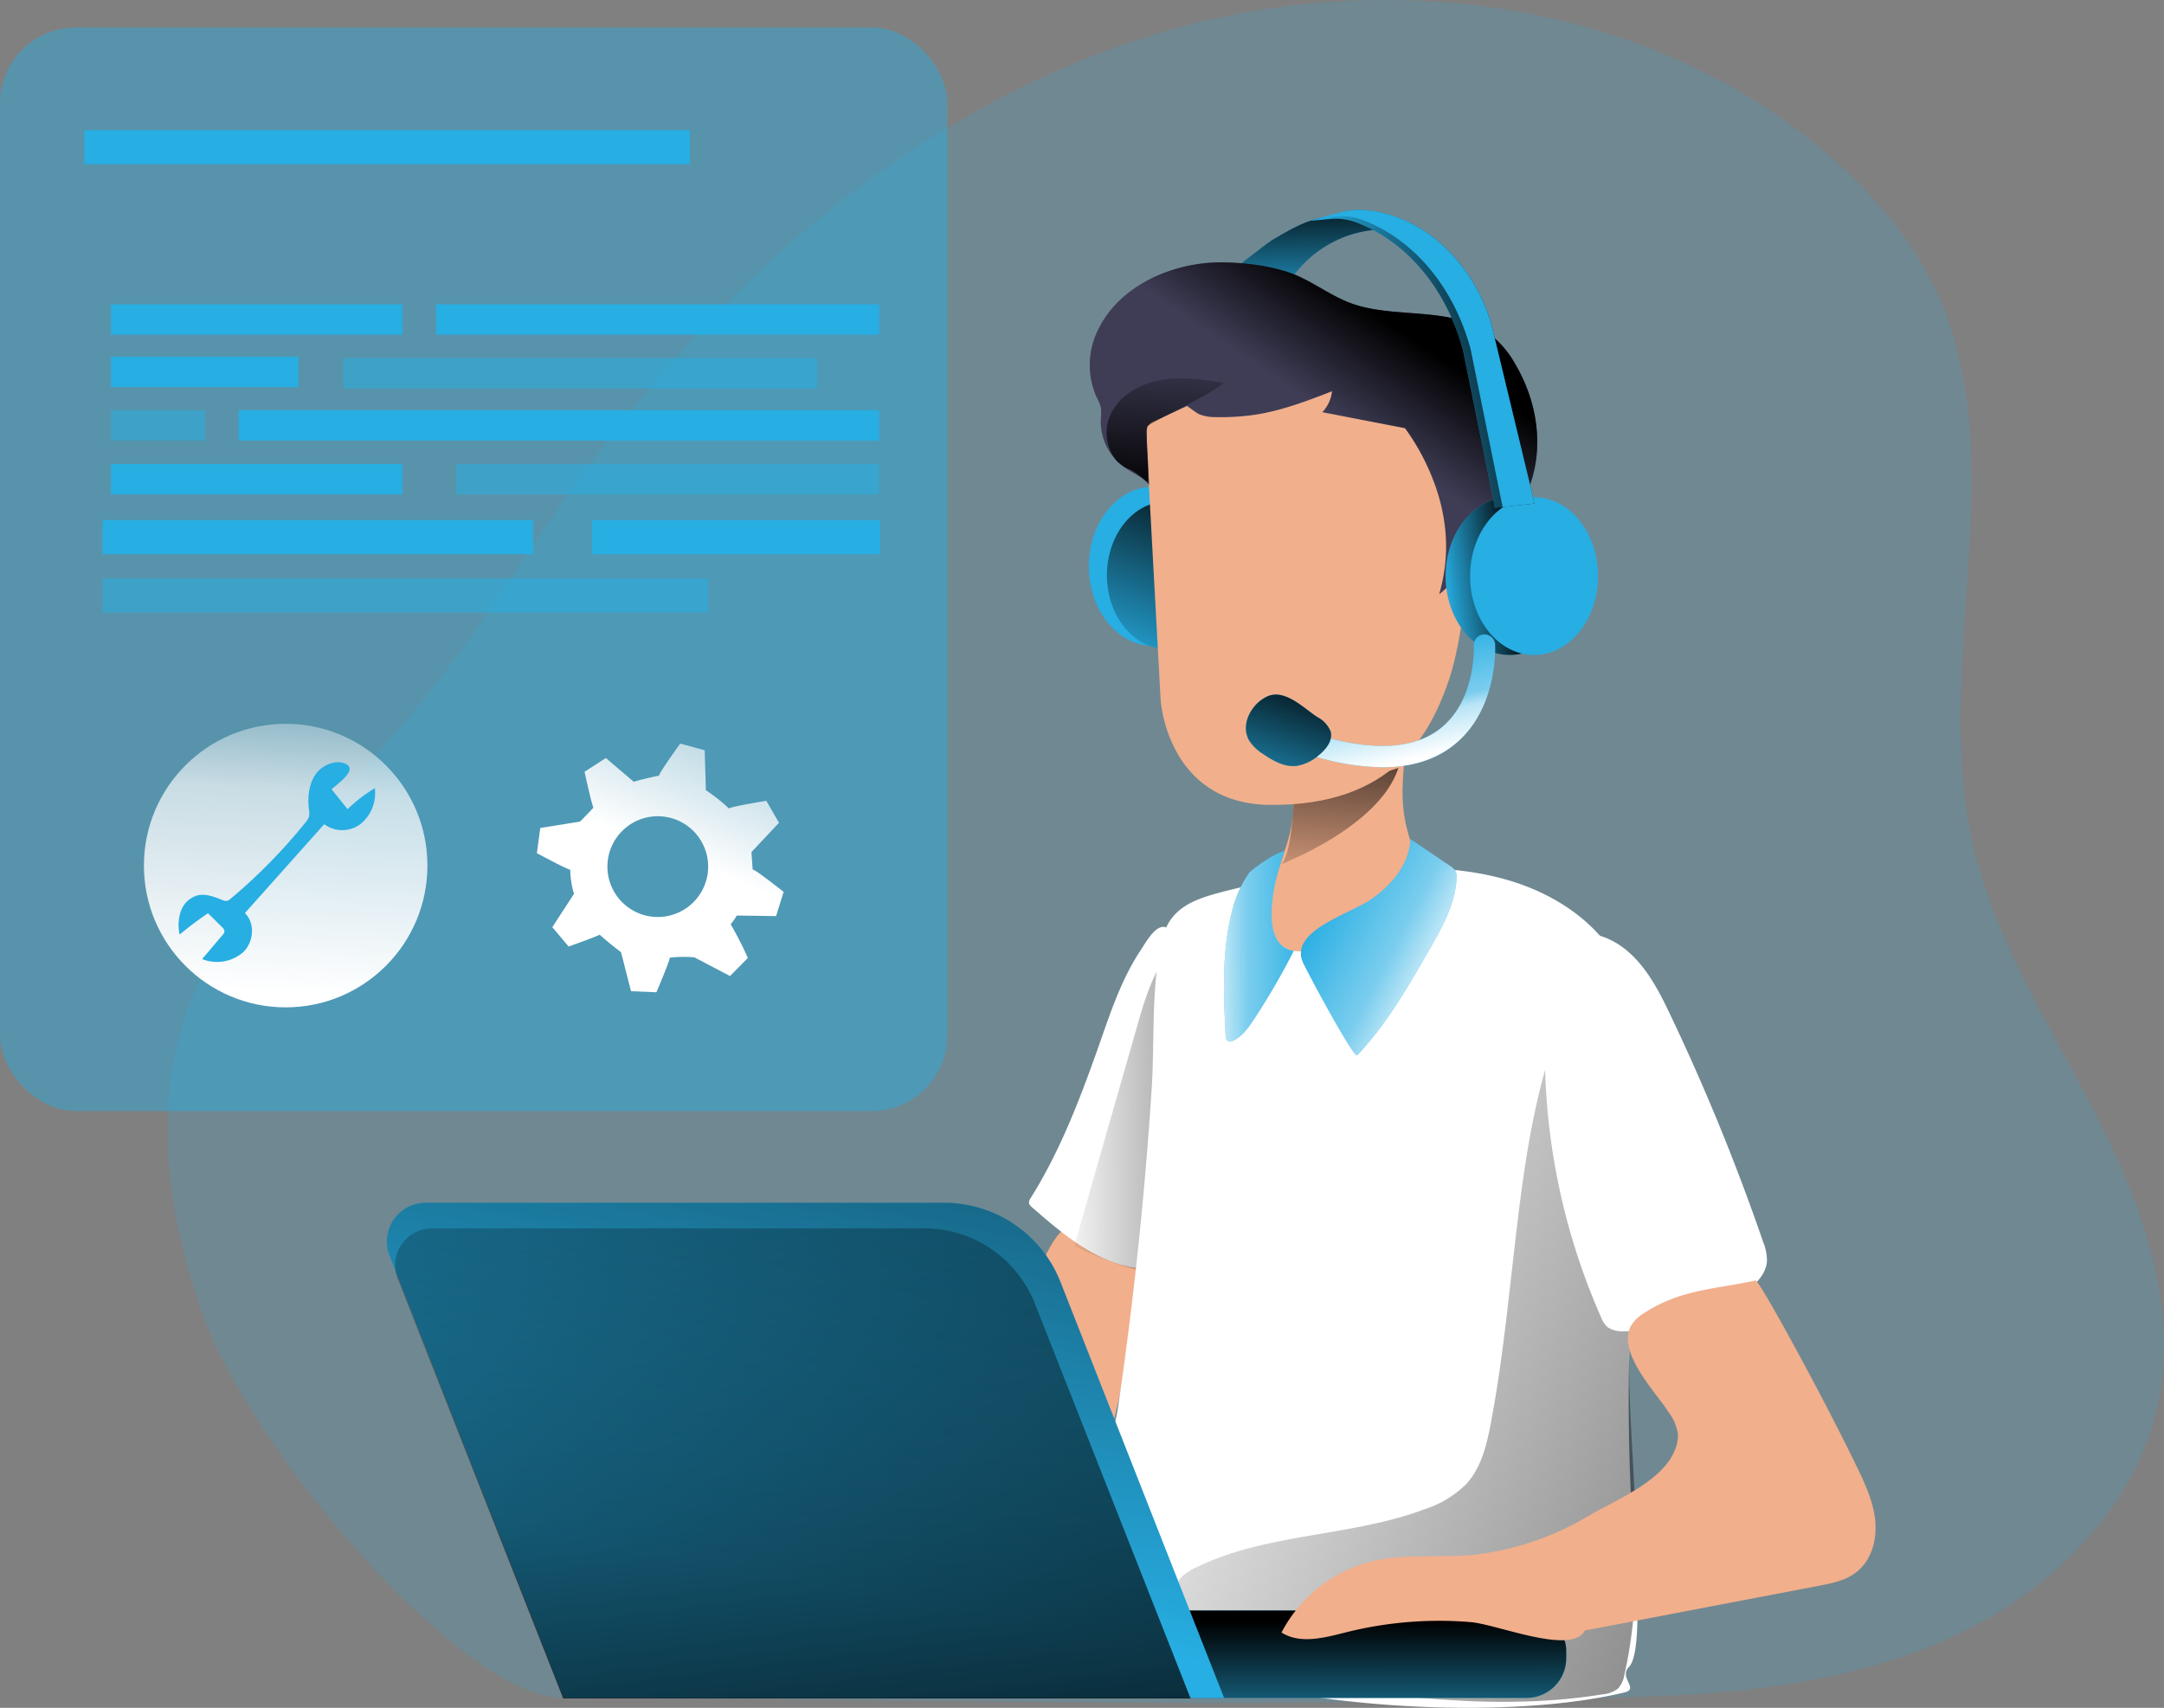 <svg xmlns="http://www.w3.org/2000/svg" xmlns:xlink="http://www.w3.org/1999/xlink" width="446" height="351.942" viewBox="0 0 446 351.942">
    <rect x="0" y="0" width="446" height="351.942" fill="#808080" stroke="none"/>
    <defs>
        <linearGradient id="linear-gradient" x1="3.152" y1=".467" x2="-.172" y2=".515" gradientUnits="objectBoundingBox">
            <stop offset=".01"/>
            <stop offset="1" stop-opacity="0"/>
        </linearGradient>
        <linearGradient id="linear-gradient-2" x1="2.499" y1="1.742" x2="-.059" y2=".131" xlink:href="#linear-gradient"/>
        <linearGradient id="linear-gradient-3" x1=".498" y1=".11" x2=".507" y2="1.846" xlink:href="#linear-gradient"/>
        <linearGradient id="linear-gradient-4" x1=".663" y1="-1.05" x2=".397" y2="1.481" xlink:href="#linear-gradient"/>
        <linearGradient id="linear-gradient-5" x1=".185" y1=".239" x2=".908" y2=".732" gradientUnits="objectBoundingBox">
            <stop offset=".02" stop-color="#fff" stop-opacity="0"/>
            <stop offset=".58" stop-color="#fff" stop-opacity=".388"/>
            <stop offset="1" stop-color="#fff"/>
        </linearGradient>
        <linearGradient id="linear-gradient-6" x1="1.26" y1=".481" x2="-.302" y2=".521" xlink:href="#linear-gradient-5"/>
        <linearGradient id="linear-gradient-7" x1="1.074" y1="-1.186" x2=".428" y2=".745" xlink:href="#linear-gradient"/>
        <linearGradient id="linear-gradient-8" x1=".69" y1="1.44" x2=".274" y2="-.517" gradientUnits="objectBoundingBox">
            <stop offset=".01"/>
            <stop offset=".09" stop-opacity=".82"/>
            <stop offset="1" stop-opacity="0"/>
        </linearGradient>
        <linearGradient id="linear-gradient-9" x1=".462" y1="-.383" x2=".533" y2="1.403" xlink:href="#linear-gradient"/>
        <linearGradient id="linear-gradient-10" x1=".744" y1="-.276" x2=".279" y2="1.203" xlink:href="#linear-gradient"/>
        <linearGradient id="linear-gradient-11" x1=".747" y1=".258" x2=".545" y2=".476" xlink:href="#linear-gradient"/>
        <linearGradient id="linear-gradient-12" x1=".587" y1=".486" x2="-.01" y2=".583" xlink:href="#linear-gradient"/>
        <linearGradient id="linear-gradient-13" x1=".986" y1=".352" x2=".221" y2=".604" xlink:href="#linear-gradient"/>
        <linearGradient id="linear-gradient-14" x1=".59" y1="-1.291" x2=".477" y2=".951" gradientUnits="objectBoundingBox">
            <stop offset=".02" stop-color="#fff" stop-opacity="0"/>
            <stop offset=".58" stop-color="#fff" stop-opacity=".388"/>
            <stop offset=".68" stop-color="#fff" stop-opacity=".678"/>
            <stop offset="1" stop-color="#fff"/>
        </linearGradient>
        <linearGradient id="linear-gradient-15" x1="1.037" y1="-.78" x2=".526" y2=".435" xlink:href="#linear-gradient-14"/>
        <linearGradient id="linear-gradient-16" x1=".445" y1="1.165" x2=".539" y2="-.341" xlink:href="#linear-gradient"/>
        <linearGradient id="linear-gradient-17" x1=".365" y1=".055" x2=".652" y2=".907" xlink:href="#linear-gradient-14"/>
        <linearGradient id="linear-gradient-18" x1=".815" y1="-.258" x2=".039" y2="1.606" xlink:href="#linear-gradient"/>
        <style>
            .cls-21,.cls-6{fill:#27aee3}.cls-2{fill:#f1af8c}.cls-3{fill:#fff}.cls-21{opacity:.51}
        </style>
    </defs>
    <g id="IT_Support_Monochromatic" data-name="IT Support_Monochromatic">
        <path id="Path_832" data-name="Path 832" d="M397.207 369.367c23.233-8.78 44.239-27.557 48.793-51.987 3.753-20.149-3.984-40.606-13.389-58.835s-20.8-35.843-25.187-55.861c-8.176-37.226 8.692-78.524-7.331-113.1-4.818-10.382-12.346-19.337-20.852-26.965-37.193-33.235-93.041-40.676-140.684-25.981S151.144 85.64 121.886 126c-12.072 16.638-22.564 34.405-35.722 50.176-17.537 21.005-40.3 39.443-47.915 65.683-5.542 18.964-2.195 39.509 4.39 58.166 10.13 28.6 53.776 79.467 74.551 79.369 46.3-.23 135.142 2.041 178.063.4 32.155-1.263 68.294 2.282 101.954-10.427z" transform="translate(-.967 -29.45)" style="opacity:.18;fill:#27aee3"/>
        <path id="Path_833" data-name="Path 833" class="cls-2" d="M184.346 308.393c-1.1 3.128-2.063 6.716-.472 9.625a12.281 12.281 0 0 0 4.181 3.929l15.145 10.294c2.908 1.975 5.992 4.006 9.482 4.269s7.452-1.964 7.748-5.487c.351-4.028-3.874-6.782-5.849-10.316-2.59-4.631-1.163-10.371.187-15.507a283.942 283.942 0 0 0 7.441-39.355c-3.106-1.273-12.149-6.969-15.365-6.025-3.622 1.1-6.892 11.227-8.505 14.53a263.13 263.13 0 0 0-13.993 34.043z" transform="translate(13.416 -7.008)"/>
        <path id="Path_834" data-name="Path 834" class="cls-3" d="M212.009 227.008c-3.929 11.161-8.1 22.355-14.4 32.386a1.591 1.591 0 0 0-.34 1.021 1.569 1.569 0 0 0 .615.856c6.332 5.542 13.17 11.326 21.5 12.522a2.634 2.634 0 0 0 1.624-.143 2.678 2.678 0 0 0 1.01-1.394c5.312-12.3 7.188-25.779 7.013-39.1a160.977 160.977 0 0 0-1.58-19.886c-.219-1.6-.34-8.714-1.734-9.548-2.118-1.251-4.445 3.117-5.367 4.489-3.819 5.715-6.08 12.3-8.341 18.797z" transform="translate(14.804 -12.487)"/>
        <path id="Path_835" data-name="Path 835" d="M228.4 205.54s-4.95 1.855-8.977 15.792-13.643 47.718-13.643 47.718 14.871 7.43 18.591 4.642 4.029-68.152 4.029-68.152z" transform="translate(15.633 -12.288)" style="fill:url(#linear-gradient)"/>
        <path id="Path_836" data-name="Path 836" class="cls-3" d="M270.445 192.466c8.1-.252 16.3.143 24.089 2.338s15.2 6.343 20.314 12.632c5.663 6.958 8.143 16.056 8.714 25s-.615 17.911-1.515 26.844a425.811 425.811 0 0 0-1.668 62.94c.241 5.026 3.117 31.267-.417 34.855-2.195 2.261 2.195 4.522-.933 5.268-25.571 6.146-71.511 3.128-95.721-7.123-6.157-2.612-12.335-6.245-15.364-12.193-3.292-6.442 5.6-31.98 6.662-39.147q4.84-32.8 6.98-65.958c.626-9.778-.1-20.314 1.91-29.917 1.46-6.969 5.948-8.868 12.423-10.58a156.312 156.312 0 0 1 34.526-4.961z" transform="translate(15.773 -13.568)"/>
        <path id="Path_837" data-name="Path 837" d="M289.814 304.044c-.845 4.445-1.953 9.087-4.993 12.445a21.467 21.467 0 0 1-8.582 5.246c-15.255 5.751-32.649 4.851-47.268 12.072a10.2 10.2 0 0 0-2.81 1.833c-2.82 2.788-2.03 7.682.209 10.975 4.972 7.276 14.64 9.317 23.365 10.667 20.918 3.292 42.274 5.981 63.181 2.612a5.794 5.794 0 0 0 3.128-1.2 5.685 5.685 0 0 0 1.328-2.963c4.741-21.049 1.01-42.966.922-64.542 0-12.445 1.1-24.9.252-37.314a75.723 75.723 0 0 0-4.763-22.575c-1.942-4.917-7.627-15.771-11.04-5.7-5.421 16.012-6.98 33.275-8.933 49.968-1.066 9.522-2.21 19.048-3.996 28.476z" transform="translate(17.443 -10.735)" style="fill:url(#linear-gradient-2)"/>
        <rect id="Rectangle_185" data-name="Rectangle 185" class="cls-6" width="195.392" height="18.02" rx="8.21" transform="translate(127.416 331.895)"/>
        <rect id="Rectangle_186" data-name="Rectangle 186" width="195.392" height="18.02" rx="8.21" transform="translate(127.416 331.895)" style="fill:url(#linear-gradient-3)"/>
        <path id="Path_838" data-name="Path 838" class="cls-2" d="M247.41 212.258c-3.633-.582-5.674-4.236-4.05-13.038.176-.977.406-1.921.669-2.864a2.349 2.349 0 0 1 .143-.527c.4-1.361.845-2.722 1.284-4.072a29.708 29.708 0 0 0 1.91-10.13c-.1-2.524-.3-5.147.637-7.474a12.226 12.226 0 0 1 4.072-4.928c3.918-3.018 15.364-8.692 17.559-1.2.977 3.2.263 6.936.22 10.217a30.729 30.729 0 0 0 2.524 13.707c2.392 4.812-16.046 21.735-24.968 20.309z" transform="translate(19.241 -16.305)"/>
        <path id="Path_839" data-name="Path 839" d="M244.65 193.471s20.237-7.682 24.144-19.831l-21.565 7.06s-.516 11.114-2.579 12.771z" transform="translate(19.422 -15.397)" style="fill:url(#linear-gradient-4)"/>
        <path id="Path_840" data-name="Path 840" class="cls-3" d="M294.689 216.7a135.955 135.955 0 0 0 11.062 67.154 5 5 0 0 0 1.35 2.03 5.487 5.487 0 0 0 3.292.812 40.4 40.4 0 0 0 25.088-8.055c2.195-1.657 4.258-3.775 4.445-6.354a10.338 10.338 0 0 0-.8-4.028 446.085 446.085 0 0 0-19.59-47.751c-2.766-5.751-6.475-12.489-13.17-15.024-8.056-3.036-11.118 5.206-11.677 11.216z" transform="translate(24.245 -12.356)"/>
        <path id="Path_841" data-name="Path 841" class="cls-6" d="M259.941 231.568c6-6.332 10.4-13.982 14.75-21.543 2.645-4.609 5.356-9.427 5.729-14.739a2.941 2.941 0 0 0-.274-1.767 3.172 3.172 0 0 0-1.01-.933L270.894 187c-.143 5.059-3.775 9.405-7.924 12.314-4.39 3.117-16.956 6.53-14.267 12.994.67 1.635 10.536 19.992 11.238 19.26z" transform="translate(19.78 -14.095)"/>
        <path id="Path_842" data-name="Path 842" class="cls-6" d="M248.277 209.826a144.71 144.71 0 0 1-8.242 14.168c-1.163 1.767-2.469 3.6-4.39 4.39a1.207 1.207 0 0 1-.8.11c-.483-.165-.593-.8-.626-1.306-.406-8.439-.8-17.022 1.262-25.242a23.278 23.278 0 0 1 3.556-8.132c.593-.79 5.334-4.192 7.331-4.554-.439 1.35-.889 2.711-1.284 4.072a1.339 1.339 0 0 0-.132.406v.121a31.03 31.03 0 0 0-.669 2.864c-1.647 8.867.395 12.522 3.994 13.103z" transform="translate(18.373 -13.874)"/>
        <path id="Path_843" data-name="Path 843" d="M259.941 231.568c6-6.332 10.4-13.982 14.75-21.543 2.645-4.609 5.356-9.427 5.729-14.739a2.941 2.941 0 0 0-.274-1.767 3.172 3.172 0 0 0-1.01-.933L270.894 187c-.143 5.059-3.775 9.405-7.924 12.314-4.39 3.117-16.956 6.53-14.267 12.994.67 1.635 10.536 19.992 11.238 19.26z" transform="translate(19.78 -14.095)" style="fill:url(#linear-gradient-5)"/>
        <path id="Path_844" data-name="Path 844" d="M248.277 209.826a144.71 144.71 0 0 1-8.242 14.168c-1.163 1.767-2.469 3.6-4.39 4.39a1.207 1.207 0 0 1-.8.11c-.483-.165-.593-.8-.626-1.306-.406-8.439-.8-17.022 1.262-25.242a23.278 23.278 0 0 1 3.556-8.132c.593-.79 5.334-4.192 7.331-4.554-.439 1.35-.889 2.711-1.284 4.072a1.339 1.339 0 0 0-.132.406v.121a31.03 31.03 0 0 0-.669 2.864c-1.647 8.867.395 12.522 3.994 13.103z" transform="translate(18.373 -13.874)" style="fill:url(#linear-gradient-6)"/>
        <path id="Path_845" data-name="Path 845" class="cls-2" d="m307.191 342.04 48.069-9.186c2.842-.549 5.806-1.1 8.055-2.963 3.084-2.48 4.17-6.826 3.72-10.766s-2.195-7.594-3.929-11.172c-6.826-14.135-20.676-39.509-20.764-38.027-8.407 1.778-15.365 1.866-22.586 6.486a8.264 8.264 0 0 0-3.051 2.842c-2.886 5.487 5 13.5 7.682 17.669a10.339 10.339 0 0 1 2 4.554 7.506 7.506 0 0 1-.637 3.413c-2.6 6.387-11.864 10.108-17.559 13.389a59.121 59.121 0 0 1-24.451 8.209c-6.716.571-13.576-.3-20.138 1.207a28.852 28.852 0 0 0-18.909 14.75c3.907 2.48 8.988 1.043 13.488-.088a78.941 78.941 0 0 1 25.516-2.052c5.55.473 20.86 6.904 23.494 1.735z" transform="translate(19.426 -6.018)"/>
        <path id="Path_846" data-name="Path 846" class="cls-6" d="M249.244 357.364H113.159l-35.9-91.089A8 8 0 0 1 84.7 255.3h106.829a25.758 25.758 0 0 1 23.98 16.319z" transform="translate(3.051 -7.438)"/>
        <path id="Path_847" data-name="Path 847" d="M249.244 357.364H113.159l-35.9-91.089A8 8 0 0 1 84.7 255.3h106.829a25.758 25.758 0 0 1 23.98 16.319z" transform="translate(3.051 -7.438)" style="fill:url(#linear-gradient-7)"/>
        <path id="Path_848" data-name="Path 848" d="M242.179 356.994h-129.3L78.767 270.5a7.605 7.605 0 0 1 7.068-10.393h101.471a24.517 24.517 0 0 1 22.783 15.507z" transform="translate(3.203 -6.969)" style="fill:url(#linear-gradient-8)"/>
        <path id="Path_849" data-name="Path 849" class="cls-6" d="M243.927 74.928c3.292-1.932 6.585-3.9 10.305-4.62s8.78-.285 11.293 2.524a23.508 23.508 0 0 0-16.78 8.857 1.635 1.635 0 0 1-.845.724 1.592 1.592 0 0 1-.889-.165c-1.514-.571-12.862 2.019-13.521.648.033.004 9.043-7.123 10.437-7.968z" transform="translate(18.334 -25.498)"/>
        <path id="Path_850" data-name="Path 850" d="M243.927 74.928c3.292-1.932 6.585-3.9 10.305-4.62s8.78-.285 11.293 2.524a23.508 23.508 0 0 0-16.78 8.857 1.635 1.635 0 0 1-.845.724 1.592 1.592 0 0 1-.889-.165c-1.514-.571-12.862 2.019-13.521.648.033.004 9.043-7.123 10.437-7.968z" transform="translate(18.334 -25.498)" style="fill:url(#linear-gradient-9)"/>
        <ellipse id="Ellipse_20" data-name="Ellipse 20" class="cls-6" cx="13.323" cy="16.418" rx="13.323" ry="16.418" transform="translate(224.409 100.286)"/>
        <ellipse id="Ellipse_21" data-name="Ellipse 21" class="cls-6" cx="12.325" cy="15.189" rx="12.325" ry="15.189" transform="translate(228.141 103.359)"/>
        <ellipse id="Ellipse_22" data-name="Ellipse 22" cx="12.325" cy="15.189" rx="12.325" ry="15.189" transform="translate(228.141 103.359)" style="fill:url(#linear-gradient-10)"/>
        <path id="Path_851" data-name="Path 851" class="cls-2" d="m219.19 111.107 3.084 56.421s1.372 21.291 22.476 21.5c25.351.252 33.067-14.487 36.919-25.7s7.331-44.162 0-53.271-48.585-31.534-62.479 1.05z" transform="translate(16.94 -23.156)"/>
        <path id="Path_852" data-name="Path 852" d="M236.249 78.72c-9.943-.176-21.3 4.467-25.834 13.85a16.242 16.242 0 0 0-.307 13.971 9.559 9.559 0 0 1 .856 2.052 9.613 9.613 0 0 1 0 2.381 11.622 11.622 0 0 0 4.708 9.877c1.745 1.262 3.863 2.052 5.257 3.688l-.538-10.5a2.195 2.195 0 0 1 1.668-2.612l6.684-3.117s2.063 1.5 2.316 1.624a8.407 8.407 0 0 0 3.512.669 49.386 49.386 0 0 0 7.836-.439c5.608-.8 10.975-2.853 16.21-4.895a7.375 7.375 0 0 1-2 4.324l17.044 3.292a46.314 46.314 0 0 1 5.981 11.172 38.928 38.928 0 0 1 2.3 9.669 34.932 34.932 0 0 1-1.24 13.378 14.036 14.036 0 0 0 3.007-3.139 17.264 17.264 0 0 0 5.048 2.4 2.195 2.195 0 0 0 1.174.1c.834-.23 1.01-1.218 1.1-2.008.68-7.079 5.948-13.06 8.363-19.82 2.93-8.187 1.449-17.395-3.029-24.978a20.139 20.139 0 0 0-5.3-6.19c-7.847-5.751-19-3.117-27.952-6.124-4.258-1.427-7.682-4.137-11.754-5.926-4.52-1.919-10.183-2.611-15.11-2.699z" transform="translate(15.916 -24.648)" style="fill:#3f3d56"/>
        <path id="Path_853" data-name="Path 853" d="M236.249 78.72c-9.943-.176-21.3 4.467-25.834 13.85a16.242 16.242 0 0 0-.307 13.971 9.559 9.559 0 0 1 .856 2.052 9.613 9.613 0 0 1 0 2.381 11.622 11.622 0 0 0 4.708 9.877c1.745 1.262 3.863 2.052 5.257 3.688l-.538-10.5a2.195 2.195 0 0 1 1.668-2.612l6.684-3.117s2.063 1.5 2.316 1.624a8.407 8.407 0 0 0 3.512.669 49.386 49.386 0 0 0 7.836-.439c5.608-.8 10.975-2.853 16.21-4.895a7.375 7.375 0 0 1-2 4.324l17.044 3.292a46.314 46.314 0 0 1 5.981 11.172 38.928 38.928 0 0 1 2.3 9.669 34.932 34.932 0 0 1-1.24 13.378 14.036 14.036 0 0 0 3.007-3.139 17.264 17.264 0 0 0 5.048 2.4 2.195 2.195 0 0 0 1.174.1c.834-.23 1.01-1.218 1.1-2.008.68-7.079 5.948-13.06 8.363-19.82 2.93-8.187 1.449-17.395-3.029-24.978a20.139 20.139 0 0 0-5.3-6.19c-7.847-5.751-19-3.117-27.952-6.124-4.258-1.427-7.682-4.137-11.754-5.926-4.52-1.919-10.183-2.611-15.11-2.699z" transform="translate(15.916 -24.648)" style="fill:url(#linear-gradient-11)"/>
        <ellipse id="Ellipse_23" data-name="Ellipse 23" class="cls-6" cx="13.181" cy="16.253" rx="13.181" ry="16.253" transform="translate(297.939 102.47)"/>
        <ellipse id="Ellipse_24" data-name="Ellipse 24" cx="13.181" cy="16.253" rx="13.181" ry="16.253" transform="translate(297.939 102.47)" style="fill:url(#linear-gradient-12)"/>
        <ellipse id="Ellipse_25" data-name="Ellipse 25" class="cls-6" cx="13.181" cy="16.253" rx="13.181" ry="16.253" transform="translate(302.988 102.47)"/>
        <path id="Path_854" data-name="Path 854" class="cls-6" d="m296.348 129.373-6.585.7-1.569.165-6.585-32.408c-3.424-12.818-11.8-22.674-22.3-26.493a11.852 11.852 0 0 0-5.07-.6l-4.489.406 2.195-.582 4.39-1.163a14.453 14.453 0 0 1 4.214-.516c11.721.428 22.838 9.877 26.866 23.42z" transform="translate(19.919 -25.607)"/>
        <path id="Path_855" data-name="Path 855" d="m296.348 129.373-6.585.7-1.569.165-6.585-32.408c-3.424-12.818-11.8-22.674-22.3-26.493a11.852 11.852 0 0 0-5.07-.6l-4.489.406 2.195-.582 4.39-1.163a14.453 14.453 0 0 1 4.214-.516c11.721.428 22.838 9.877 26.866 23.42z" transform="translate(19.919 -25.607)" style="fill:url(#linear-gradient-13)"/>
        <path id="Path_856" data-name="Path 856" class="cls-6" d="m296.153 129.373-6.585.7-6.584-32.483c-3.479-12.95-11.929-22.882-22.531-26.734a11.578 11.578 0 0 0-5.125-.615l-3.578.318 4.39-1.163a14.453 14.453 0 0 1 4.214-.516c11.721.428 22.838 9.877 26.866 23.42z" transform="translate(20.114 -25.607)"/>
        <rect id="Rectangle_187" data-name="Rectangle 187" width="195.25" height="223.29" rx="15.64" transform="translate(0 5.663)" style="opacity:.45;fill:#27aee3"/>
        <circle id="Ellipse_26" data-name="Ellipse 26" cx="29.214" cy="29.214" r="29.214" transform="translate(29.664 149.167)" style="fill:url(#linear-gradient-14)"/>
        <path id="Rectangle_188" data-name="Rectangle 188" class="cls-6" transform="translate(17.395 26.833)" d="M0 0h124.793v7.024H0z"/>
        <path id="Rectangle_189" data-name="Rectangle 189" class="cls-21" transform="translate(21.159 119.196)" d="M0 0h124.793v7.024H0z"/>
        <path id="Rectangle_190" data-name="Rectangle 190" class="cls-6" transform="translate(21.159 107.178)" d="M0 0h88.708v7.024H0z"/>
        <path id="Rectangle_191" data-name="Rectangle 191" class="cls-6" transform="translate(122.005 107.178)" d="M0 0h59.384v7.024H0z"/>
        <path id="Rectangle_192" data-name="Rectangle 192" class="cls-6" transform="translate(89.882 62.72)" d="M0 0h91.309v6.245H0z"/>
        <path id="Rectangle_193" data-name="Rectangle 193" class="cls-21" transform="translate(70.753 73.793)" d="M0 0h97.685v6.245H0z"/>
        <path id="Rectangle_194" data-name="Rectangle 194" class="cls-6" transform="translate(22.86 62.72)" d="M0 0h60.053v6.245H0z"/>
        <path id="Rectangle_195" data-name="Rectangle 195" class="cls-6" transform="translate(49.199 84.549)" d="M0 0h131.992v6.245H0z"/>
        <path id="Rectangle_196" data-name="Rectangle 196" class="cls-21" transform="translate(22.86 84.549)" d="M0 0h19.381v6.245H0z"/>
        <path id="Rectangle_197" data-name="Rectangle 197" class="cls-21" transform="translate(94.064 95.633)" d="M0 0h87.117v6.245H0z"/>
        <path id="Rectangle_198" data-name="Rectangle 198" class="cls-6" transform="translate(22.86 95.633)" d="M0 0h60.053v6.245H0z"/>
        <path id="Rectangle_199" data-name="Rectangle 199" class="cls-6" transform="translate(22.86 73.53)" d="M0 0h38.62v6.245H0z"/>
        <path id="Path_857" data-name="Path 857" class="cls-6" d="M66.115 174.677c-1.712 2.1-2 5.026-1.679 7.682a3.622 3.622 0 0 1 0 1.46 3.292 3.292 0 0 1-.658 1.1 112.894 112.894 0 0 1-15.551 15.847 1.6 1.6 0 0 1-.56.351 1.646 1.646 0 0 1-1.1-.154c-1.646-.648-3.413-1.35-5.136-.933a5.158 5.158 0 0 0-3.391 3.237 8.78 8.78 0 0 0-.252 4.818 73 73 0 0 1 5.849-4.39l2.886 2.864a1.284 1.284 0 0 1 .5.966 1.251 1.251 0 0 1-.34.593l-4.258 5.026a8.242 8.242 0 0 0 8.439-1.4c2.195-2.085 2.524-5.981.373-8.077l16.341-18.317a6.256 6.256 0 0 0 7.583-.11 8.231 8.231 0 0 0 2.853-7.309 30.641 30.641 0 0 0-5.619 4.324l-3.292-4.1c1.163-1.1 5.674-4.126 2.744-5.312-1.923-.789-4.481.308-5.732 1.834z" transform="translate(-.761 -15.5)"/>
        <path id="Path_858" data-name="Path 858" d="m154.148 204.627 1.569-4.993s-6.2-4.895-6.387-4.587l-.252-3.611 5.674-6.036-2.612-4.533s-7.682 1.251-7.682 1.6a36.315 36.315 0 0 0-4.774-3.786l-.241-8.231-5.048-1.372s-4.62 6.409-4.313 6.585c0 0-3.556.746-5.257 1.284l-5.751-4.895-4.39 2.831s1.306 6.113 1.822 7.4a93.05 93.05 0 0 1-2.766 2.875l-8.187 1.317-.7 5.18s5.762 3.117 6.881 3.435a17.943 17.943 0 0 0 .768 4.95l-4.467 6.87 3.365 3.99s4.467-1.569 6.409-2.425c1.811 1.646 4.39 3.6 4.39 3.6l2.063 8.033 5.224.219s2.513-5.849 2.777-7.134a25.875 25.875 0 0 1 5.059-.066l7.342 3.852 3.677-3.731a75.055 75.055 0 0 0-3.545-6.936 14.357 14.357 0 0 0 1.262-1.8zm-24.364.187a10.382 10.382 0 1 1 10.371-10.382 10.382 10.382 0 0 1-10.371 10.382z" transform="translate(5.796 -15.841)" style="fill:url(#linear-gradient-15)"/>
        <path id="Path_859" data-name="Path 859" d="M212.816 107.632c1.943-3.841 6.157-6.124 10.4-6.815s8.593-.055 12.84.593c-4.115 3.292-15.606 8.2-15.825 9.076a26.748 26.748 0 0 0-.055 4.675c.154 2.261.23 4.631.219 6.892a17.56 17.56 0 0 0-3.534-2.678 8.78 8.78 0 0 1-2.963-1.9 9.12 9.12 0 0 1-1.087-9.844z" transform="translate(16.225 -22.524)" style="fill:url(#linear-gradient-16)"/>
        <path id="Path_860" data-name="Path 860" class="cls-6" d="M265.1 175.952a51.142 51.142 0 0 1-14.6-2.436 2.2 2.2 0 0 1 1.262-4.214c11.3 3.4 19.809 2.952 25.242-1.339 7.4-5.806 6.914-16.868 6.914-16.978a2.2 2.2 0 1 1 4.39-.219c0 .538.582 13.466-8.593 20.665q-5.73 4.51-14.615 4.521z" transform="translate(19.839 -17.83)"/>
        <path id="Path_861" data-name="Path 861" d="M265.1 175.952a51.142 51.142 0 0 1-14.6-2.436 2.2 2.2 0 0 1 1.262-4.214c11.3 3.4 19.809 2.952 25.242-1.339 7.4-5.806 6.914-16.868 6.914-16.978a2.2 2.2 0 1 1 4.39-.219c0 .538.582 13.466-8.593 20.665q-5.73 4.51-14.615 4.521z" transform="translate(19.839 -17.83)" style="fill:url(#linear-gradient-17)"/>
        <path id="Path_862" data-name="Path 862" class="cls-6" d="M252.7 164.5a5.816 5.816 0 0 1 2.777 3.007c.483 1.866-.966 3.655-2.458 4.873a9.186 9.186 0 0 1-4.555 2.195c-2.48.3-4.851-1.043-6.914-2.458a9.153 9.153 0 0 1-2.875-2.777c-1.91-3.358.56-7.682 3.8-9.109 3.59-1.547 7.409 2.415 10.225 4.269z" transform="translate(18.775 -16.738)"/>
        <path id="Path_863" data-name="Path 863" d="M252.7 164.5a5.816 5.816 0 0 1 2.777 3.007c.483 1.866-.966 3.655-2.458 4.873a9.186 9.186 0 0 1-4.555 2.195c-2.48.3-4.851-1.043-6.914-2.458a9.153 9.153 0 0 1-2.875-2.777c-1.91-3.358.56-7.682 3.8-9.109 3.59-1.547 7.409 2.415 10.225 4.269z" transform="translate(18.775 -16.738)" style="fill:url(#linear-gradient-18)"/>
    </g>
</svg>
